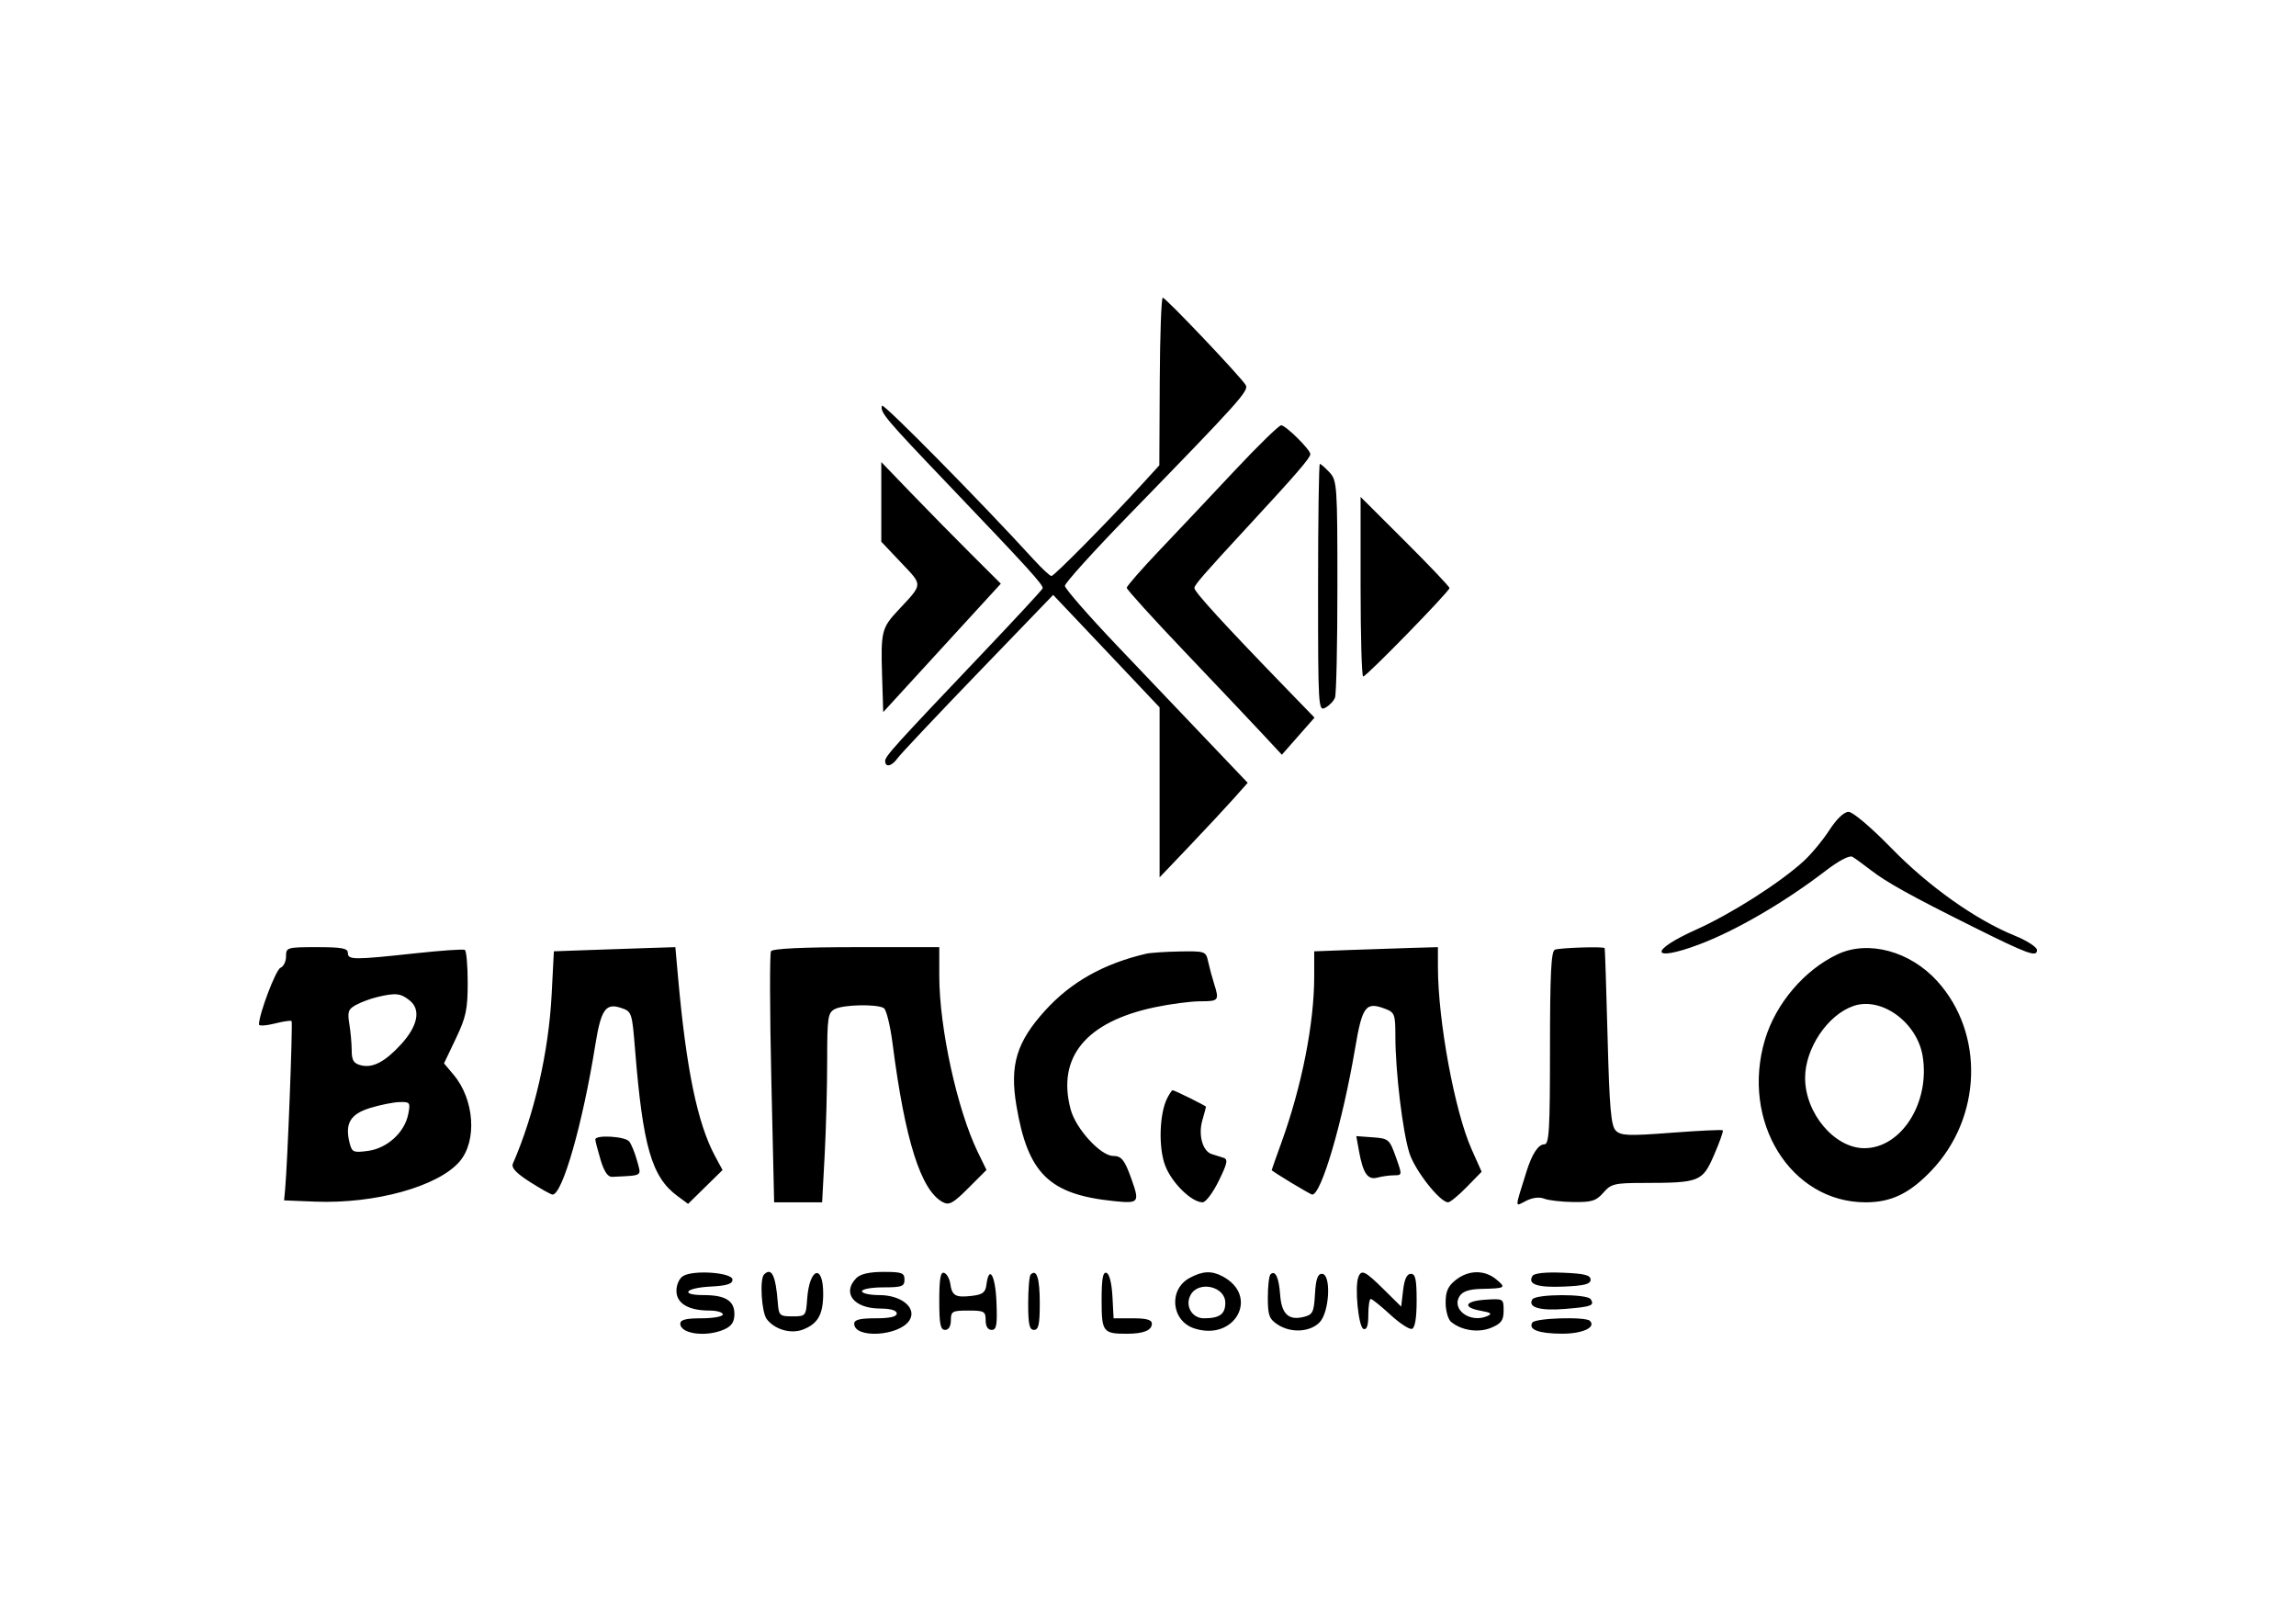 <svg xmlns="http://www.w3.org/2000/svg" width="594" height="420" viewBox="0 0 594 420" version="1.1">
	<path d="M 300.038 98.682 L 299.933 120.364 295.300 125.432 C 286.607 134.942, 272.721 149, 272.020 149 C 271.636 149, 269.575 147.088, 267.442 144.750 C 253.942 129.961, 228.460 104.121, 228.186 104.942 C 227.630 106.610, 229.014 108.258, 245.136 125.134 C 266.224 147.206, 270.019 151.380, 269.739 152.193 C 269.607 152.574, 262.737 159.999, 254.471 168.693 C 231.353 193.007, 229 195.607, 229 196.847 C 229 198.603, 230.729 198.224, 232.193 196.146 C 232.912 195.126, 242.267 185.200, 252.983 174.088 L 272.465 153.884 278.483 160.230 C 281.792 163.721, 287.988 170.267, 292.250 174.777 L 300 182.978 300 204.966 L 300 226.953 307.836 218.727 C 312.145 214.202, 317.273 208.697, 319.232 206.494 L 322.792 202.488 312.646 191.839 C 307.066 185.982, 296.425 174.809, 289 167.010 C 281.575 159.210, 275.500 152.246, 275.500 151.532 C 275.500 150.819, 282.925 142.604, 292 133.277 C 320.694 103.786, 323.140 101.068, 322.290 99.619 C 321.059 97.523, 301.583 77.004, 300.822 77.002 C 300.449 77.001, 300.096 86.757, 300.038 98.682 M 319.456 121.695 C 313.430 128.128, 304.675 137.408, 300 142.319 C 295.325 147.230, 291.500 151.607, 291.500 152.047 C 291.500 152.486, 298.285 159.968, 306.577 168.673 C 314.869 177.378, 323.899 186.913, 326.642 189.863 L 331.631 195.227 335.855 190.427 L 340.080 185.628 333.229 178.564 C 316.719 161.540, 308.999 153.107, 309.001 152.097 C 309.003 151.311, 311.568 148.364, 323.110 135.888 C 335.334 122.674, 339 118.426, 339 117.474 C 339 116.312, 332.643 110.023, 331.456 110.011 C 330.882 110.005, 325.482 115.263, 319.456 121.695 M 228 129.821 L 228 140.120 233.133 145.547 C 238.832 151.573, 238.882 150.876, 232.231 157.999 C 228.101 162.422, 227.850 163.474, 228.207 174.850 L 228.500 184.200 243.712 167.590 L 258.924 150.981 251.159 143.241 C 246.888 138.983, 239.930 131.905, 235.697 127.512 L 228 119.523 228 129.821 M 341 152.035 C 341 183.093, 341.057 184.040, 342.882 183.063 C 343.918 182.509, 345.043 181.331, 345.382 180.446 C 345.722 179.561, 346 166.583, 346 151.607 C 346 125.586, 345.909 124.280, 343.961 122.189 C 342.840 120.985, 341.715 120, 341.461 120 C 341.207 120, 341 134.416, 341 152.035 M 352 151.766 C 352 164.545, 352.299 175, 352.665 175 C 353.509 175, 375 152.973, 375 152.109 C 375 151.756, 369.825 146.307, 363.500 140 L 352 128.533 352 151.766 M 473.248 214.767 C 471.549 217.389, 468.544 221.003, 466.571 222.799 C 460.359 228.451, 447.832 236.418, 438.750 240.491 C 426.490 245.990, 427.074 248.983, 439.500 244.333 C 448.999 240.778, 461.632 233.433, 472.250 225.292 C 475.743 222.613, 478.491 221.175, 479.250 221.627 C 479.938 222.037, 482.075 223.590, 484 225.077 C 488.144 228.279, 494.398 231.746, 510.563 239.800 C 524.698 246.842, 527 247.675, 527 245.751 C 527 244.991, 524.413 243.316, 521.250 242.030 C 511.121 237.910, 499.018 229.329, 489.331 219.399 C 484.069 214.005, 479.348 210, 478.250 210 C 477.065 210, 475.160 211.816, 473.248 214.767 M 74 247.393 C 74 248.709, 73.350 250.035, 72.557 250.340 C 71.363 250.798, 67 262.309, 67 264.999 C 67 265.433, 68.816 265.326, 71.036 264.763 C 73.256 264.199, 75.237 263.910, 75.440 264.119 C 75.783 264.474, 74.387 300.858, 73.776 307.500 L 73.500 310.500 81.500 310.821 C 97.024 311.445, 113.387 306.901, 118.916 300.430 C 123.482 295.087, 122.736 284.405, 117.349 278.003 L 114.870 275.057 117.935 268.636 C 120.569 263.117, 121 261.083, 121 254.166 C 121 249.740, 120.662 245.931, 120.250 245.702 C 119.838 245.473, 114.100 245.871, 107.500 246.585 C 91.471 248.320, 90 248.313, 90 246.500 C 90 245.292, 88.444 245, 82 245 C 74.229 245, 74 245.068, 74 247.393 M 152.397 245.743 L 143.294 246.071 142.714 257.286 C 141.948 272.106, 138.242 288.263, 132.687 301 C 132.225 302.059, 133.531 303.455, 137.132 305.750 C 139.936 307.538, 142.557 309, 142.955 309 C 145.509 309, 150.742 290.690, 154.003 270.338 C 155.472 261.172, 156.683 259.397, 160.587 260.688 C 163.463 261.640, 163.510 261.778, 164.302 271.576 C 166.323 296.577, 168.611 304.470, 175.257 309.369 L 178.015 311.402 182.473 307.026 L 186.932 302.651 185.003 299.075 C 180.444 290.622, 177.534 276.561, 175.414 252.750 L 174.724 245 168.112 245.208 C 164.475 245.322, 157.404 245.563, 152.397 245.743 M 199.467 246.053 C 199.109 246.632, 199.146 261.482, 199.548 279.053 L 200.279 311 206.486 311 L 212.693 311 213.346 298.843 C 213.706 292.157, 214 281.147, 214 274.378 C 214 263.233, 214.183 261.973, 215.934 261.035 C 218.155 259.846, 226.928 259.667, 228.669 260.774 C 229.312 261.184, 230.329 265.339, 230.928 270.009 C 234.121 294.899, 238.238 307.916, 243.872 310.932 C 245.557 311.833, 246.547 311.295, 250.534 307.308 L 255.217 302.626 252.993 298.063 C 247.640 287.079, 243 265.866, 243 252.379 L 243 245 221.559 245 C 207.627 245, 199.890 245.369, 199.467 246.053 M 348.750 245.745 L 340 246.078 340 252.597 C 340 264.765, 336.772 281.065, 331.463 295.701 C 330.108 299.436, 329 302.567, 329 302.660 C 329 302.954, 339.009 309, 339.495 309 C 341.841 309, 347.338 290.259, 350.562 271.270 C 352.440 260.204, 353.326 259.033, 358.368 260.950 C 360.811 261.879, 361 262.385, 361 268.015 C 361 277.164, 362.893 292.893, 364.647 298.315 C 366.109 302.837, 372.541 311, 374.642 311 C 375.166 311, 377.331 309.221, 379.455 307.047 L 383.315 303.093 380.726 297.297 C 376.363 287.527, 372.033 264.157, 372.009 250.250 L 372 245 364.750 245.206 C 360.762 245.319, 353.563 245.561, 348.750 245.745 M 402.250 245.662 C 401.297 246.047, 401 252.086, 401 271.083 C 401 292.299, 400.782 296, 399.535 296 C 397.967 296, 396.328 298.520, 394.890 303.139 C 391.828 312.979, 391.836 312.134, 394.823 310.616 C 396.473 309.778, 398.268 309.563, 399.500 310.058 C 400.600 310.499, 404.006 310.891, 407.070 310.930 C 411.812 310.990, 412.962 310.629, 414.813 308.500 C 416.802 306.213, 417.690 305.999, 425.243 305.989 C 439.724 305.970, 440.442 305.684, 443.451 298.746 C 444.886 295.436, 445.902 292.568, 445.707 292.373 C 445.512 292.178, 439.549 292.462, 432.456 293.003 C 421.331 293.853, 419.349 293.778, 418.030 292.461 C 416.785 291.218, 416.388 286.698, 415.899 268.217 C 415.568 255.723, 415.231 245.387, 415.149 245.250 C 414.874 244.789, 403.515 245.152, 402.250 245.662 M 475.435 246.829 C 466.810 250.877, 459.382 259.607, 456.605 268.960 C 450.321 290.118, 463.264 311, 482.662 311 C 489.285 311, 494.004 308.730, 499.641 302.833 C 512.755 289.113, 513.456 267.366, 501.222 253.824 C 494.196 246.047, 483.361 243.108, 475.435 246.829 M 296.500 246.701 C 285.485 249.282, 277.035 254.041, 270.350 261.429 C 262.992 269.560, 261.200 275.495, 262.949 285.942 C 265.904 303.591, 271.417 308.985, 288.250 310.694 C 294.660 311.345, 294.881 311.064, 292.727 305 C 290.966 300.043, 290.142 299, 287.983 299 C 284.765 299, 278.338 291.983, 277.001 287.010 C 273.365 273.485, 280.953 264.274, 298.815 260.532 C 302.839 259.690, 308.126 259, 310.565 259 C 315.329 259, 315.477 258.807, 314.083 254.399 C 313.578 252.805, 312.895 250.262, 312.564 248.750 C 311.977 246.067, 311.798 246.003, 305.231 246.116 C 301.529 246.180, 297.600 246.443, 296.500 246.701 M 97.500 257.929 C 95.850 258.327, 93.436 259.224, 92.135 259.923 C 90.102 261.015, 89.855 261.706, 90.374 264.847 C 90.706 266.856, 90.983 269.954, 90.989 271.731 C 90.998 274.305, 91.489 275.085, 93.407 275.566 C 96.420 276.322, 99.587 274.670, 103.702 270.196 C 108.089 265.426, 108.948 261.186, 106.011 258.808 C 103.651 256.897, 102.339 256.761, 97.500 257.929 M 479.500 260.214 C 472.819 262.520, 467 271.186, 467 278.827 C 467 287.970, 474.617 297, 482.331 297 C 491.879 297, 499.343 285.254, 497.424 273.250 C 496.018 264.458, 486.743 257.713, 479.500 260.214 M 302.056 283.895 C 299.944 287.843, 299.638 296.763, 301.452 301.514 C 303.161 305.987, 308.278 311, 311.136 311 C 311.932 311, 313.804 308.512, 315.295 305.470 C 317.553 300.868, 317.755 299.861, 316.504 299.470 C 315.677 299.212, 314.318 298.787, 313.485 298.526 C 311.137 297.790, 309.966 293.606, 311.050 289.824 C 311.573 288.003, 312 286.408, 312 286.280 C 312 286.038, 303.837 282, 303.347 282 C 303.195 282, 302.614 282.853, 302.056 283.895 M 95.762 286.596 C 90.615 288.179, 89.183 290.610, 90.442 295.625 C 91.051 298.051, 91.412 298.208, 95.207 297.699 C 100.161 297.035, 104.667 292.938, 105.602 288.250 C 106.215 285.177, 106.094 285.004, 103.375 285.070 C 101.794 285.108, 98.368 285.795, 95.762 286.596 M 154.015 294.750 C 154.024 295.163, 154.636 297.525, 155.376 300 C 156.283 303.036, 157.254 304.473, 158.360 304.417 C 166.499 304.003, 165.938 304.365, 164.815 300.250 C 164.253 298.188, 163.334 295.938, 162.774 295.250 C 161.691 293.921, 153.990 293.482, 154.015 294.750 M 351.575 297.690 C 352.631 303.534, 353.832 305.280, 356.336 304.608 C 357.526 304.289, 359.468 304.021, 360.652 304.014 C 362.790 304, 362.793 303.969, 361.110 299.250 C 359.482 294.685, 359.250 294.488, 355.152 294.190 L 350.887 293.879 351.575 297.690 M 176.750 330.056 C 175.751 330.652, 175 332.296, 175 333.889 C 175 337.146, 178.101 339, 183.547 339 C 185.446 339, 187 339.450, 187 340 C 187 340.550, 184.525 341, 181.500 341 C 177.466 341, 176 341.371, 176 342.393 C 176 345.081, 182.834 345.944, 187.453 343.839 C 189.301 342.997, 190 341.909, 190 339.875 C 190 336.454, 187.634 335, 182.066 335 C 175.820 335, 177.244 333.139, 183.750 332.800 C 188.061 332.575, 189.500 332.125, 189.500 331 C 189.500 329.165, 179.488 328.424, 176.750 330.056 M 197.667 329.667 C 196.496 330.837, 197.015 339.436, 198.363 341.211 C 200.398 343.888, 204.576 345.112, 207.669 343.936 C 211.561 342.456, 212.932 340.094, 212.968 334.809 C 213.023 326.773, 209.401 327.830, 208.819 336.020 C 208.506 340.413, 208.432 340.500, 205 340.500 C 201.718 340.500, 201.483 340.282, 201.230 337 C 200.683 329.901, 199.620 327.714, 197.667 329.667 M 221.571 330.571 C 217.751 334.391, 220.852 338.442, 227.623 338.477 C 230.439 338.492, 231.995 338.945, 231.997 339.750 C 231.999 340.599, 230.235 341, 226.500 341 C 222.466 341, 221 341.371, 221 342.393 C 221 346.299, 232.526 345.658, 235.235 341.600 C 237.349 338.434, 233.325 335, 227.500 335 C 225.025 335, 223 334.550, 223 334 C 223 333.450, 225.475 333, 228.500 333 C 233.333 333, 234 332.758, 234 331 C 234 329.246, 233.333 329, 228.571 329 C 224.970 329, 222.614 329.529, 221.571 330.571 M 243 336.417 C 243 342.491, 243.299 344, 244.500 344 C 245.433 344, 246 343.056, 246 341.500 C 246 339.204, 246.367 339, 250.500 339 C 254.633 339, 255 339.204, 255 341.500 C 255 343.087, 255.564 344, 256.544 344 C 257.821 344, 258.037 342.746, 257.794 336.750 C 257.513 329.832, 255.864 327.051, 255.193 332.366 C 254.948 334.313, 254.202 334.874, 251.430 335.198 C 247.201 335.692, 246.301 335.189, 245.851 332.078 C 245.658 330.746, 244.938 329.471, 244.250 329.245 C 243.324 328.940, 243 330.797, 243 336.417 M 266.639 329.694 C 266.288 330.046, 266 333.408, 266 337.167 C 266 342.574, 266.313 344, 267.500 344 C 268.689 344, 269 342.562, 269 337.059 C 269 330.626, 268.201 328.133, 266.639 329.694 M 285 336.310 C 285 344.524, 285.356 345, 291.500 345 C 295.827 345, 298 344.128, 298 342.393 C 298 341.390, 296.614 341, 293.050 341 L 288.100 341 287.800 335.329 C 287.619 331.911, 287.003 329.494, 286.250 329.246 C 285.325 328.940, 285 330.775, 285 336.310 M 307.763 330.565 C 302.248 333.558, 303.007 341.675, 308.984 343.619 C 319.515 347.044, 325.924 335.281, 316.316 330.163 C 313.452 328.638, 311.111 328.748, 307.763 330.565 M 328.683 329.650 C 328.308 330.026, 328 332.723, 328 335.644 C 328 340.235, 328.346 341.181, 330.554 342.628 C 333.951 344.853, 338.840 344.605, 341.366 342.078 C 343.964 339.480, 344.467 329.500, 342 329.500 C 340.896 329.500, 340.420 330.884, 340.198 334.744 C 339.927 339.448, 339.628 340.055, 337.293 340.641 C 333.377 341.624, 331.543 339.899, 331.187 334.898 C 330.868 330.421, 329.914 328.420, 328.683 329.650 M 351.415 330.362 C 350.427 332.936, 351.463 343.330, 352.750 343.754 C 353.613 344.039, 354 342.903, 354 340.083 C 354 337.837, 354.287 336, 354.638 336 C 354.989 336, 357.262 337.830, 359.688 340.067 C 362.115 342.303, 364.640 343.953, 365.300 343.733 C 366.079 343.474, 366.500 340.907, 366.500 336.417 C 366.500 330.935, 366.189 329.500, 365 329.500 C 363.981 329.500, 363.340 330.860, 363 333.739 L 362.500 337.977 358 333.534 C 353.125 328.721, 352.213 328.281, 351.415 330.362 M 376.635 331.073 C 374.613 332.663, 374 334.031, 374 336.950 C 374 339.043, 374.631 341.279, 375.403 341.920 C 378.128 344.181, 382.527 344.818, 385.830 343.430 C 388.423 342.339, 389 341.531, 389 338.993 C 389 335.915, 388.962 335.893, 384.250 336.195 C 378.868 336.541, 378.266 338.209, 383.211 339.079 C 385.721 339.521, 386.103 339.836, 384.823 340.408 C 380.432 342.372, 375.388 338.755, 377.629 335.250 C 378.396 334.052, 380.129 333.469, 383.124 333.401 C 389.514 333.256, 389.730 333.125, 387.139 330.967 C 384.086 328.423, 379.950 328.465, 376.635 331.073 M 396.472 330.045 C 395.134 332.211, 397.746 333.096, 404.599 332.799 C 409.934 332.568, 411.500 332.160, 411.500 331 C 411.500 329.833, 409.907 329.435, 404.335 329.208 C 399.792 329.023, 396.915 329.329, 396.472 330.045 M 308 335 C 306.516 337.773, 308.374 341, 311.453 341 C 315.520 341, 317 339.933, 317 337 C 317 332.715, 310.050 331.170, 308 335 M 396.431 336.112 C 395.166 338.158, 398.444 339.114, 404.892 338.579 C 411.771 338.008, 412.558 337.711, 411.541 336.067 C 410.659 334.639, 397.317 334.679, 396.431 336.112 M 396.431 342.112 C 395.314 343.920, 398.123 344.968, 404.128 344.985 C 409.415 344.999, 413.006 343.339, 411.325 341.658 C 410.195 340.528, 397.164 340.925, 396.431 342.112" stroke="none" fill="black" fill-rule="evenodd"/>
</svg>